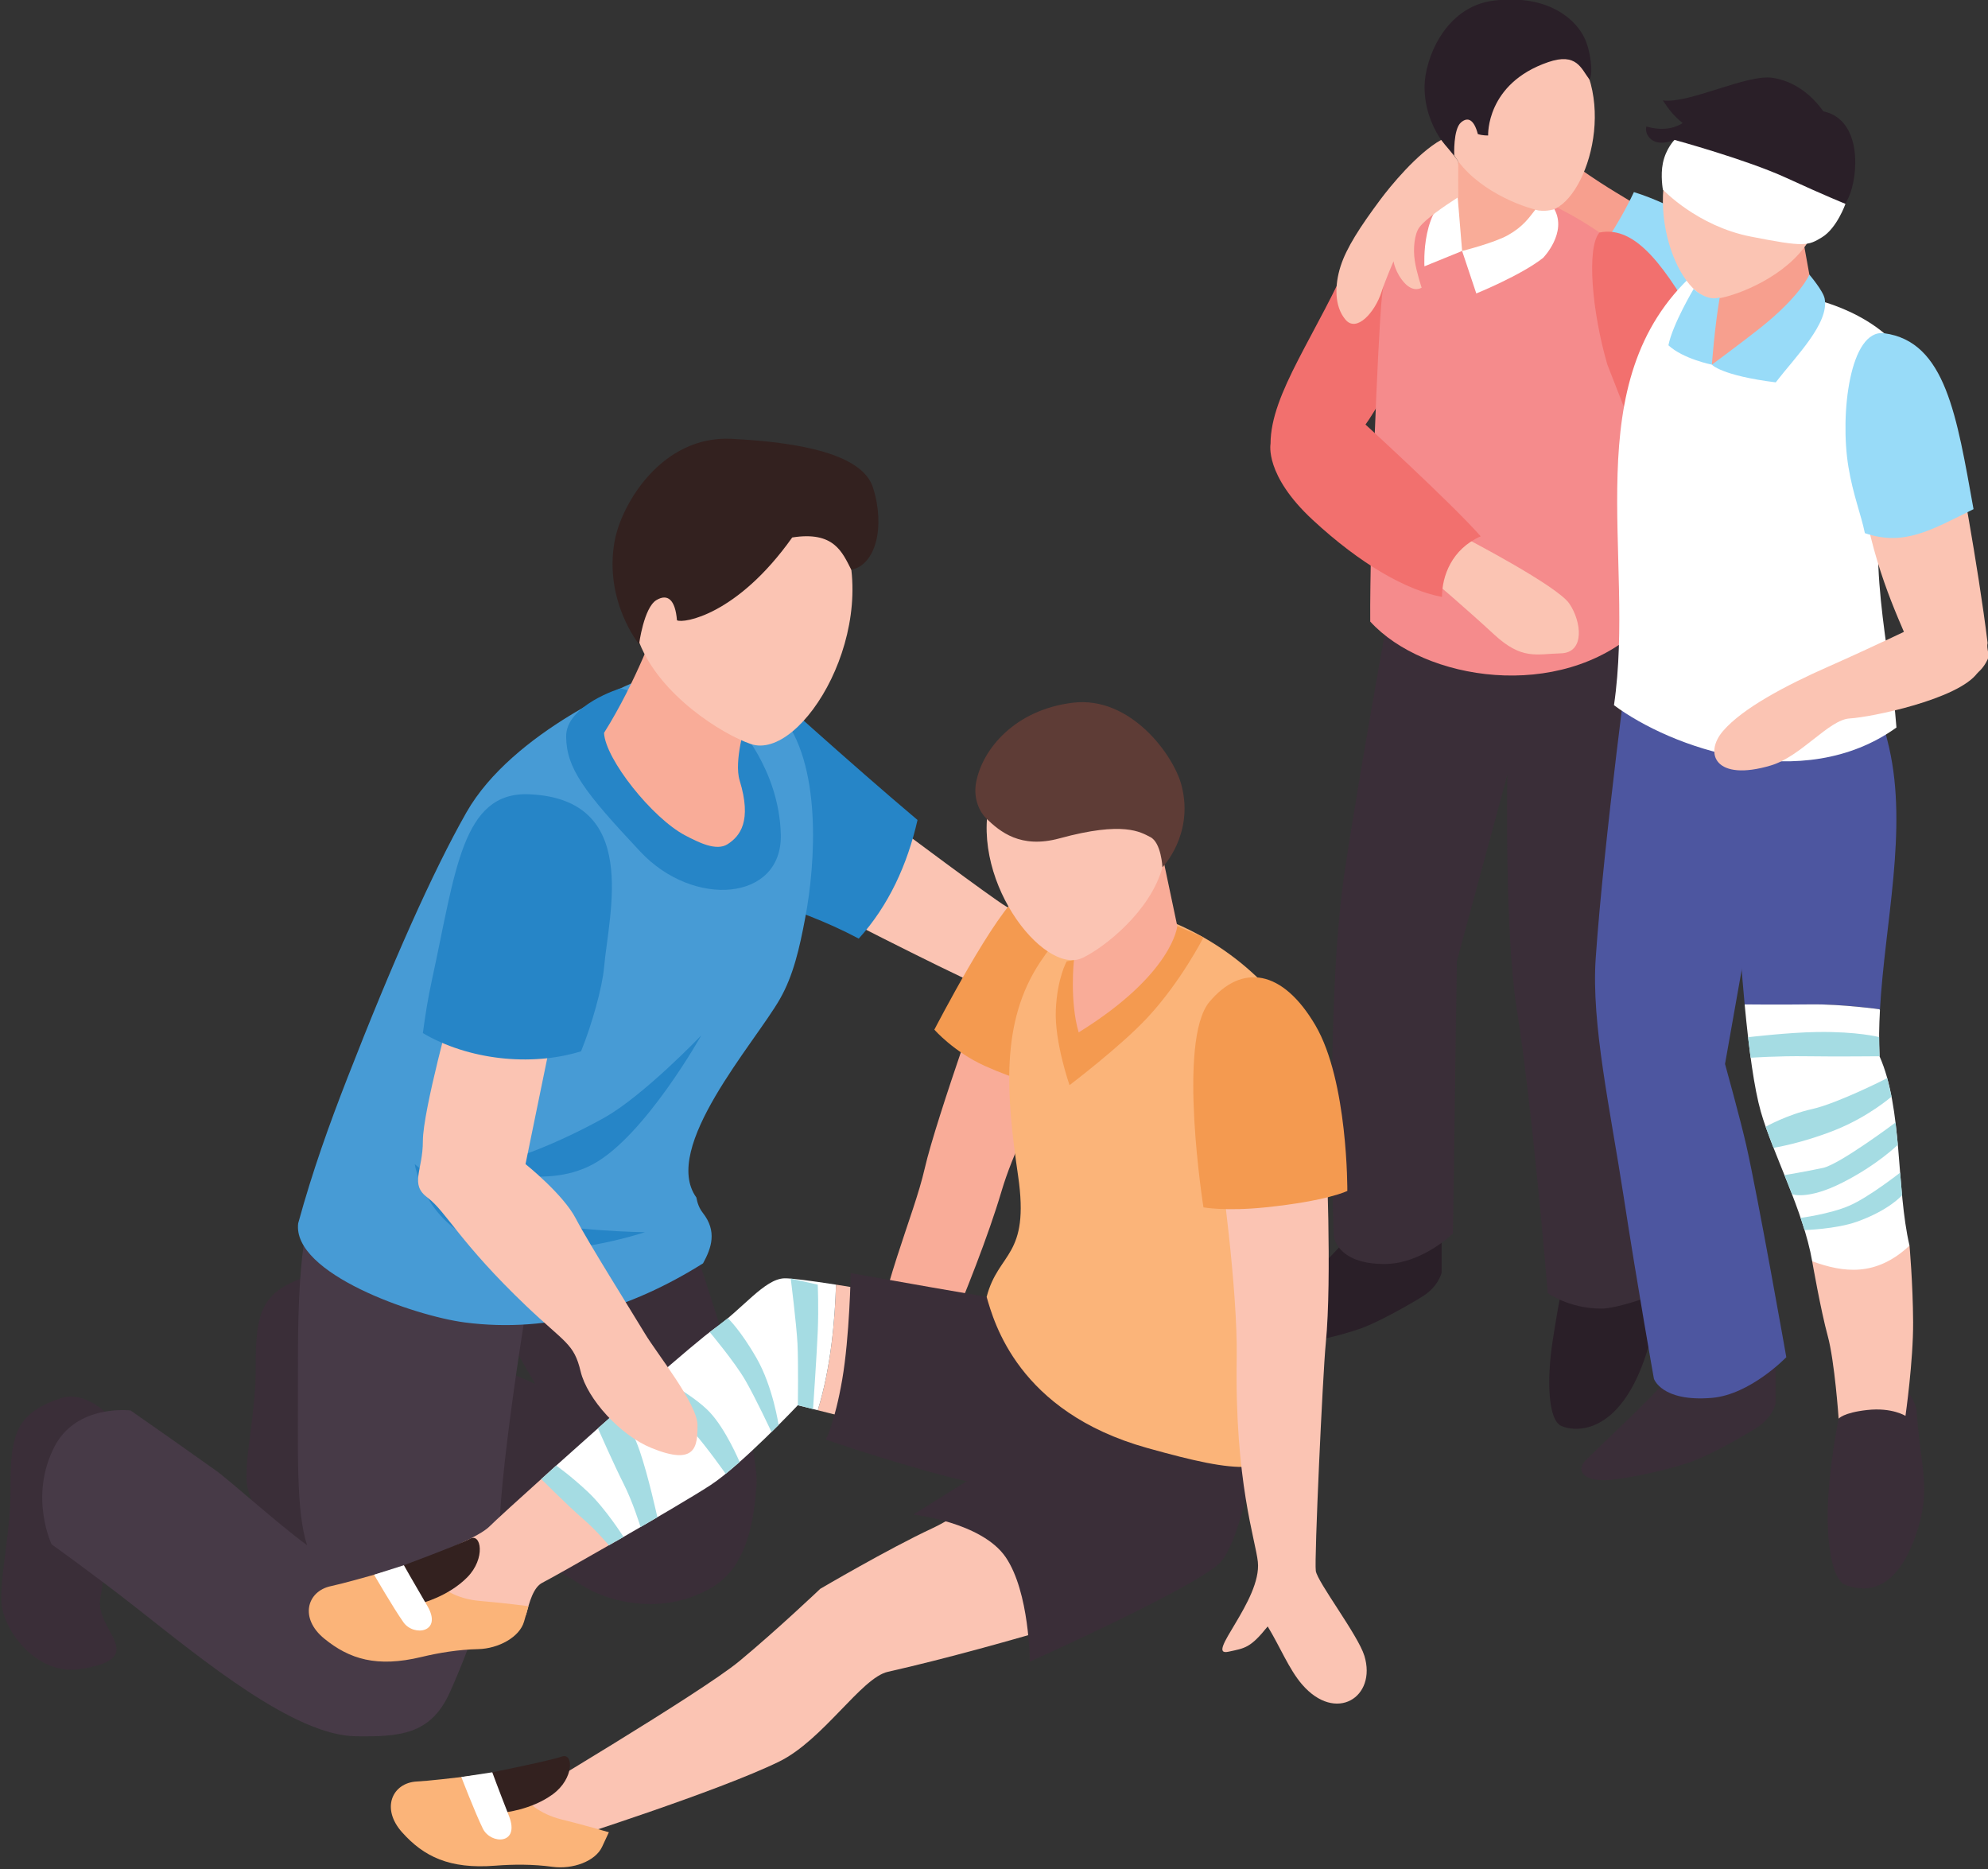 <?xml version="1.0" encoding="UTF-8" standalone="no"?>
<!DOCTYPE svg PUBLIC "-//W3C//DTD SVG 1.1//EN" "http://www.w3.org/Graphics/SVG/1.1/DTD/svg11.dtd">
<svg width="100%" height="100%" viewBox="0 0 602 566" version="1.1" xmlns="http://www.w3.org/2000/svg" xmlns:xlink="http://www.w3.org/1999/xlink" xml:space="preserve" xmlns:serif="http://www.serif.com/" style="fill-rule:evenodd;clip-rule:evenodd;stroke-linejoin:round;stroke-miterlimit:2;">
    <rect x="0" y="0" width="602" height="566" fill="#333333" stroke="none"/>
    <g transform="matrix(1,0,0,1,-1080.02,-257.095)">
        <g transform="matrix(1.014,0,0,1.018,-26.222,-19.642)">
            <g transform="matrix(2.554,0,0,2.554,790.9,-52.283)">
                <g transform="matrix(1.973,0,0,1.964,25.869,19.292)">
                    <path d="M139.963,64.733C139.263,64.243 137.724,63.751 136.649,63.09C136.156,64.768 135.424,65.878 134.798,67.513L142.086,70.171L143.777,67.182C142.583,66.387 141.993,66.154 139.963,64.733Z" style="fill:rgb(247,159,142);fill-rule:nonzero;"/>
                </g>
                <g transform="matrix(1.973,0,0,1.964,25.869,19.292)">
                    <path d="M149.11,69.488C148.483,68.667 145.703,66.939 143.27,66.185C142.247,68.359 141.155,69.712 140.653,70.638L148.231,75.986L150.699,72.575C150.699,72.575 150.058,70.729 149.11,69.488Z" style="fill:rgb(152,219,248);fill-rule:nonzero;"/>
                </g>
                <g transform="matrix(1.973,0,0,1.964,25.869,19.292)">
                    <path d="M126.88,80.62C130.85,75.647 132.025,65.986 132.025,65.986L131.332,65.02C131.332,65.02 128.664,64.867 126.583,69.74C124.5,74.613 121.735,78.096 121.735,81.112C123.368,81.884 124.266,83.718 126.88,80.62Z" style="fill:rgb(242,112,110);fill-rule:nonzero;"/>
                </g>
                <g transform="matrix(1.973,0,0,1.964,25.869,19.292)">
                    <path d="M125.985,128.559C125.985,128.559 125.017,129.612 123.724,130.873C122.527,132.04 122.156,132.375 121.045,133.459C120.397,134.092 120.931,134.674 122.167,134.627C123.254,134.585 125.715,134.056 127.092,133.562C128.07,133.21 129.863,132.219 130.779,131.64C131.695,131.06 131.874,130.256 131.874,130.256L131.874,128.309L125.985,128.559Z" style="fill:rgb(42,31,40);fill-rule:nonzero;"/>
                </g>
                <g transform="matrix(1.973,0,0,1.964,25.869,19.292)">
                    <path d="M139.258,129.822C139.258,129.822 138.84,131.786 138.459,134.267C138.077,136.748 138.214,138.985 138.95,139.334C139.686,139.684 141.86,139.862 143.435,136.519C145.01,133.176 144.602,129.745 144.602,129.745L139.258,129.822Z" style="fill:rgb(42,31,40);fill-rule:nonzero;"/>
                </g>
                <g transform="matrix(1.973,0,0,1.964,25.869,19.292)">
                    <path d="M143.854,96.686C144.312,89.544 140.375,85.79 140.375,85.79C140.688,83.383 129.524,86.751 129.524,86.751C129.524,86.751 127.134,99.69 126.124,106.502C124.976,114.246 125.479,128.069 125.479,128.069C125.479,128.069 125.624,129.752 128.507,129.741C130.72,129.732 132.545,127.932 132.545,127.932L132.775,111.794L135.772,100.731C135.772,100.731 135.597,110.043 136.329,114.639C137.264,120.51 138.165,131.469 138.165,131.469C138.165,131.469 139.429,132.387 141.341,132.387C142.659,132.387 146.234,130.909 146.234,130.909C146.234,130.909 147.496,122.034 144.199,114.617C143.925,108.985 143.644,99.967 143.854,96.686Z" style="fill:rgb(58,46,56);fill-rule:nonzero;"/>
                </g>
                <g transform="matrix(1.973,0,0,1.964,25.869,19.292)">
                    <path d="M143.534,92.129C143.375,90.1 143.74,87.298 143.346,85.665C142.188,80.874 143.943,72.825 143.771,71.533C143.483,69.371 138.581,67.029 138.581,67.029C138.581,67.029 135.103,64.336 131.5,65.753C131.5,65.753 128.789,68.061 128.33,72.459C128.106,74.618 127.608,86.827 127.643,91.649C130.848,95.169 138.867,96.411 143.534,92.129Z" style="fill:rgb(245,139,140);fill-rule:nonzero;"/>
                </g>
                <g transform="matrix(1.973,0,0,1.964,25.869,19.292)">
                    <path d="M133.02,63.511C133.02,63.511 131.898,68.726 133.042,69.694C135.006,69.859 138.298,67.626 138.298,67.626L137.352,62.367L133.02,63.511Z" style="fill:rgb(249,172,152);fill-rule:nonzero;"/>
                </g>
                <g transform="matrix(1.973,0,0,1.964,25.869,19.292)">
                    <path d="M132.556,57.36C133.83,55.737 137.492,54.369 139.878,57.9C142.381,61.603 140.016,67.658 137.824,67.304C136.597,67.106 133.833,65.988 132.622,64.01C131.259,61.785 131.566,58.622 132.556,57.36Z" style="fill:rgb(251,196,179);fill-rule:nonzero;"/>
                </g>
                <g transform="matrix(1.973,0,0,1.964,25.869,19.292)">
                    <path d="M132.799,66.164L133.089,69.676L130.856,70.586C130.856,70.586 130.615,66.888 132.799,66.164Z" style="fill:white;fill-rule:nonzero;"/>
                </g>
                <g transform="matrix(1.973,0,0,1.964,25.869,19.292)">
                    <path d="M137.432,67.222C137.071,67.678 136.729,68.218 135.809,68.737C134.989,69.2 133.089,69.676 133.089,69.676L133.929,72.195C133.929,72.195 136.585,71.118 137.89,70.084C137.89,70.084 139.332,68.603 138.555,67.194C138.524,67.209 137.935,67.394 137.432,67.222Z" style="fill:white;fill-rule:nonzero;"/>
                </g>
                <g transform="matrix(1.973,0,0,1.964,25.869,19.292)">
                    <path d="M140.64,59.517C140.139,58.857 139.878,57.9 138.192,58.478C134.49,59.748 134.631,62.827 134.631,62.827C134.631,62.827 134.296,62.84 134.02,62.743C133.799,61.896 133.436,61.698 133.022,62.055C132.554,62.459 132.622,64.01 132.622,64.01C132.622,64.01 130.854,62.484 130.863,59.931C130.868,58.34 132.046,55.191 134.961,54.831C137.876,54.469 139.656,55.685 140.317,56.998C140.704,57.764 140.869,59.151 140.64,59.517Z" style="fill:rgb(42,31,40);fill-rule:nonzero;"/>
                </g>
                <g transform="matrix(1.973,0,0,1.964,25.869,19.292)">
                    <path d="M145.253,85.528C146.407,86.905 147.904,88.446 150.071,87.787C151.385,87.387 151.791,85.242 151.404,83.921C150.478,80.636 148.845,77.15 147.297,74.425C145.169,70.681 143.424,68.143 141.228,68.582C140.456,69.464 140.779,73.272 141.699,76.422L145.241,85.471L145.253,85.528Z" style="fill:rgb(242,112,110);fill-rule:nonzero;"/>
                </g>
                <g transform="matrix(1.973,0,0,1.964,25.869,19.292)">
                    <path d="M143.22,138.665C144.561,137.358 145.564,136.267 145.564,136.267L151.667,135.267L151.667,138.025C151.667,138.025 151.482,138.859 150.533,139.46C149.583,140.061 147.725,141.088 146.711,141.452C145.284,141.965 142.733,142.513 141.606,142.557C140.325,142.606 139.771,142.003 140.443,141.347C141.595,140.223 141.979,139.875 143.22,138.665Z" style="fill:rgb(58,46,56);fill-rule:nonzero;"/>
                </g>
                <g transform="matrix(1.973,0,0,1.964,25.869,19.292)">
                    <path d="M155.553,138.373L158.825,136.311C158.825,136.311 159.987,137.803 160.025,138.428C160.238,141.883 160.972,143.11 159.911,145.998C158.59,149.593 156.6,149.056 155.806,148.77C155.012,148.484 154.636,146.189 154.788,143.591C154.949,140.819 155.621,137.738 155.553,138.373Z" style="fill:rgb(58,46,56);fill-rule:nonzero;"/>
                </g>
                <g transform="matrix(1.973,0,0,1.964,25.869,19.292)">
                    <path d="M147.976,90.989C145.441,91.743 143.101,92.654 143.101,92.654C143.101,92.654 141.496,104.5 141.005,111.623C140.738,115.495 141.876,120.628 142.649,125.661C143.493,131.15 144.455,136.543 144.455,136.543C144.455,136.543 144.901,137.926 147.88,137.681C150.167,137.492 152.302,135.267 152.302,135.267C152.302,135.267 150.638,125.844 149.936,122.733C149.584,121.175 148.67,117.881 148.67,117.881L150.925,105.138C150.539,98.652 148.492,97.468 147.976,90.989Z" style="fill:rgb(77,86,160);fill-rule:nonzero;"/>
                </g>
                <g transform="matrix(1.973,0,0,1.964,25.869,19.292)">
                    <path d="M153.835,129.579C153.835,129.579 154.347,132.511 154.757,134.006C155.167,135.501 155.404,138.913 155.404,138.913C155.404,138.913 155.672,138.556 157.094,138.399C158.572,138.236 159.364,138.748 159.364,138.748C159.364,138.748 159.832,135.479 159.817,133.176C159.804,130.872 159.603,128.65 159.603,128.65L153.835,129.579Z" style="fill:rgb(251,196,179);fill-rule:nonzero;"/>
                </g>
                <g transform="matrix(1.973,0,0,1.964,25.869,19.292)">
                    <path d="M153.735,114.348C155.604,114.324 157.826,114.639 157.826,114.639L157.851,114.694C158.129,109.562 159.517,104.011 158.391,99.109C156.731,91.878 154.129,92.077 154.129,92.077C154.287,90.862 151.622,91.068 148.846,91.598C148.851,95.188 149.099,106.567 149.833,114.35C149.834,114.35 151.867,114.372 153.735,114.348Z" style="fill:rgb(77,86,160);fill-rule:nonzero;"/>
                </g>
                <g transform="matrix(1.973,0,0,1.964,25.869,19.292)">
                    <path d="M159.603,128.65C158.81,125.256 159.205,120.527 157.826,117.424C157.782,116.533 157.801,115.62 157.851,114.694L157.826,114.639C157.826,114.639 155.604,114.324 153.735,114.348C151.867,114.372 149.834,114.35 149.833,114.35C150.088,117.064 150.403,119.344 150.788,120.699C151.488,123.169 153.32,126.584 153.835,129.579C155.675,130.252 157.613,130.519 159.603,128.65Z" style="fill:white;fill-rule:nonzero;"/>
                </g>
                <g transform="matrix(1.973,0,0,1.964,25.869,19.292)">
                    <path d="M146.836,71.013C147.354,71.229 147.821,72.425 147.821,72.425L153.931,72.537C153.931,72.537 158.897,73.561 160.066,77.408C160.152,78.616 160.01,81.429 159.816,82.694C159.637,82.804 158.476,82.618 158.391,82.865C156.837,87.387 158.503,93.387 158.829,97.932C153.257,101.942 145.451,99.112 142.089,96.609C143.391,87.711 139.77,77.444 146.836,71.013Z" style="fill:white;fill-rule:nonzero;"/>
                </g>
                <g transform="matrix(1.973,0,0,1.964,25.869,19.292)">
                    <path d="M148.507,71.555L153.147,68.184L154.129,73.636C154.129,73.636 153.186,74.764 151.795,75.494C150.632,76.103 149.159,76.021 147.891,76.417C147.357,75.464 148.507,71.555 148.507,71.555Z" style="fill:rgb(247,159,142);fill-rule:nonzero;"/>
                </g>
                <g transform="matrix(1.973,0,0,1.964,25.869,19.292)">
                    <path d="M153.691,62.19C154.717,63.498 155.036,66.777 153.623,69.084C152.367,71.133 149.502,72.293 148.229,72.498C145.958,72.865 143.506,66.589 146.1,62.75C148.574,59.089 152.371,60.507 153.691,62.19Z" style="fill:rgb(251,196,179);fill-rule:nonzero;"/>
                </g>
                <g transform="matrix(1.973,0,0,1.964,25.869,19.292)">
                    <path d="M151.508,59.412C152.813,59.625 153.8,60.423 154.497,61.396C156.812,61.889 156.576,65.224 156.001,66.483C154.891,68.916 153.623,69.084 153.623,69.084C153.623,69.084 153.954,67.756 153.661,67.179C153.411,66.685 152.622,66.6 152.357,67.478C152.064,67.568 151.713,67.541 151.713,67.541L151.979,65.787C151.979,65.787 150.643,66.465 149.126,65.588C147.721,64.775 146.353,65.248 145.864,65.71C145.566,64.964 145.635,63.7 145.676,63.09C144.331,63.63 143.878,62.725 144.008,62.296C144.699,62.499 145.493,62.516 146.162,62.092C145.593,61.645 145.315,61.239 144.986,60.751C146.569,60.954 149.984,59.163 151.508,59.412Z" style="fill:rgb(42,31,40);fill-rule:nonzero;"/>
                </g>
                <g transform="matrix(1.973,0,0,1.964,25.869,19.292)">
                    <path d="M148.358,72.425C148.055,74.155 147.891,76.417 147.891,76.417C147.891,76.417 146.188,76.079 145.315,75.268C145.565,74.015 146.813,71.923 146.813,71.923C146.951,72.078 147.709,72.672 148.358,72.425Z" style="fill:rgb(152,219,248);fill-rule:nonzero;"/>
                </g>
                <g transform="matrix(1.973,0,0,1.964,25.869,19.292)">
                    <path d="M153.668,71.078C153.668,71.078 154.483,72.035 154.574,72.496C154.861,73.961 152.848,75.941 151.675,77.467C148.428,77.057 147.891,76.417 147.891,76.417C147.891,76.417 149.714,75.068 150.743,74.251C153.154,72.336 153.668,71.078 153.668,71.078Z" style="fill:rgb(152,219,248);fill-rule:nonzero;"/>
                </g>
                <g transform="matrix(1.973,0,0,1.964,25.869,19.292)">
                    <path d="M164.232,93.894C164.37,93.596 164.147,93.237 164.232,92.92C163.653,88.193 162.443,81.883 162.443,81.883L156.858,81.883C156.858,81.883 156.236,82.349 157.307,86.645C158.284,90.569 159.686,92.872 160.226,94.683C161.427,95.629 163.497,95.488 164.232,93.894Z" style="fill:rgb(251,196,179);fill-rule:nonzero;"/>
                </g>
                <g transform="matrix(1.973,0,0,1.964,25.869,19.292)">
                    <path d="M158.102,74.555C161.752,75.038 162.403,79.481 163.398,84.984C160.836,86.257 159.253,87.189 156.958,86.408C156.739,85.322 156.256,84.144 155.981,82.468C155.466,79.328 156.078,74.288 158.102,74.555Z" style="fill:rgb(152,219,248);fill-rule:nonzero;"/>
                </g>
                <g transform="matrix(1.973,0,0,1.964,25.869,19.292)">
                    <path d="M150.036,116.295C150.036,116.295 152.418,116.011 154.129,115.986C156.538,115.951 157.802,116.288 157.802,116.288L157.826,117.424C157.826,117.424 155.167,117.45 153.506,117.424C151.846,117.398 150.188,117.512 150.188,117.512L150.036,116.295Z" style="fill:rgb(165,220,227);fill-rule:nonzero;"/>
                </g>
                <g transform="matrix(1.973,0,0,1.964,25.869,19.292)">
                    <path d="M158.281,118.716C158.285,118.729 155.327,120.222 153.835,120.554C152.344,120.886 151.077,121.604 151.077,121.604L151.544,122.853C151.544,122.853 153.208,122.594 155.198,121.799C157.189,121.004 158.537,119.817 158.537,119.817L158.281,118.716Z" style="fill:rgb(165,220,227);fill-rule:nonzero;"/>
                </g>
                <g transform="matrix(1.973,0,0,1.964,25.869,19.292)">
                    <path d="M158.774,121.353C158.774,121.353 155.479,123.823 154.482,124.042C153.486,124.259 152.193,124.471 152.193,124.471L152.639,125.601C152.639,125.601 153.548,125.972 155.634,124.913C157.721,123.854 158.911,122.67 158.911,122.67L158.774,121.353Z" style="fill:rgb(165,220,227);fill-rule:nonzero;"/>
                </g>
                <g transform="matrix(1.973,0,0,1.964,25.869,19.292)">
                    <path d="M159.048,124.325C159.048,124.325 157.191,125.785 156.039,126.283C154.887,126.782 153.151,127.008 153.151,127.008L153.384,127.73C153.384,127.73 155.241,127.676 156.475,127.238C158.406,126.553 159.162,125.664 159.162,125.664L159.048,124.325Z" style="fill:rgb(165,220,227);fill-rule:nonzero;"/>
                </g>
                <g transform="matrix(1.973,0,0,1.964,25.869,19.292)">
                    <path d="M160.456,91.698C160.456,91.698 157.368,93.184 154.812,94.313C152.256,95.442 149.717,96.788 148.556,98.133C147.396,99.479 148.101,101.159 151.381,100.183C153.187,99.646 154.826,97.461 156.063,97.394C157.301,97.326 162.506,96.264 163.636,94.687C163.979,94.313 163.636,92.207 163.636,92.207L160.456,91.698Z" style="fill:rgb(251,196,179);fill-rule:nonzero;"/>
                </g>
                <g transform="matrix(1.973,0,0,1.964,25.869,19.292)">
                    <path d="M145.676,63.09C145.676,63.09 145.166,63.593 144.986,64.471C144.837,65.2 144.986,66.035 144.986,66.035C144.986,66.035 147.008,68.195 150.191,68.822C153.375,69.449 153.579,69.376 154.42,68.862C155.303,68.321 155.808,66.882 155.808,66.882C155.808,66.882 154.669,66.43 152.302,65.341C149.936,64.253 145.676,63.09 145.676,63.09Z" style="fill:white;fill-rule:nonzero;"/>
                </g>
                <g transform="matrix(1.973,0,0,1.964,25.869,19.292)">
                    <path d="M132.862,66.483C132.851,65.827 132.858,65.026 132.862,64.365C132.453,63.786 132.12,63.46 131.846,63.09C130.431,63.876 128.815,65.859 128.242,66.631C127.053,68.229 126.233,69.489 125.885,70.585C125.527,71.715 125.514,72.958 126.174,73.746C126.834,74.535 127.918,73.317 128.309,72.115C128.542,71.395 129.024,70.286 129.024,70.286C129.024,70.286 129.119,70.96 129.673,71.569C130.229,72.177 130.69,71.85 130.69,71.85C130.69,71.85 130.388,70.952 130.283,70.249C130.177,69.546 130.259,68.673 130.556,68.273C130.91,67.796 131.947,67.071 132.862,66.483Z" style="fill:rgb(251,196,179);fill-rule:nonzero;"/>
                </g>
                <g transform="matrix(1.973,0,0,1.964,25.869,19.292)">
                    <path d="M131.387,89.235C131.387,89.235 133.304,90.86 134.972,92.404C136.639,93.948 137.48,93.569 138.936,93.534C140.391,93.5 140.16,91.625 139.437,90.577C138.713,89.528 133.432,86.779 133.432,86.779C133.432,86.779 131.727,87.721 131.387,89.235Z" style="fill:rgb(251,196,179);fill-rule:nonzero;"/>
                </g>
                <g transform="matrix(1.973,0,0,1.964,25.869,19.292)">
                    <path d="M121.735,81.112C121.735,81.112 121.367,82.962 124.226,85.614C127.085,88.266 129.789,89.791 131.896,90.189C131.896,88.94 132.481,87.352 134.19,86.595C132.458,84.619 127.009,79.643 127.009,79.643L121.735,81.112Z" style="fill:rgb(242,112,110);fill-rule:nonzero;"/>
                </g>
            </g>
        </g>
        <g transform="matrix(1.014,0,0,1.018,-26.222,-19.642)">
            <g transform="matrix(3.423,0,0,3.423,-597.633,-1723.97)">
                <g transform="matrix(1.973,0,0,1.964,25.869,19.292)">
                    <path d="M276.517,323.589C276.517,323.589 280.748,326.757 281.394,327.143C282.039,327.527 285.612,328.838 286.619,329.197C287.627,329.557 286.619,332.453 286.619,332.453C286.619,332.453 281.653,331.122 280.926,330.931C280.198,330.738 274.076,327.613 273.691,327.399C273.306,327.186 276.517,323.589 276.517,323.589Z" style="fill:rgb(251,196,179);fill-rule:nonzero;"/>
                </g>
                <g transform="matrix(1.973,0,0,1.964,25.869,19.292)">
                    <path d="M277.491,323.327C274.476,320.786 270.521,317.189 270.521,317.189L268.874,326.414C268.874,326.414 271.971,327.023 274.892,328.575C276.221,327.108 277.044,325.293 277.491,323.327Z" style="fill:rgb(38,133,199);fill-rule:nonzero;"/>
                </g>
                <g transform="matrix(1.973,0,0,1.964,25.869,19.292)">
                    <path d="M270.372,352.759C270.54,350.416 266.946,340.256 266.946,340.256C266.946,340.256 258.032,337.591 258.32,344.353L266.123,357.872C269.283,357.751 270.156,355.778 270.372,352.759Z" style="fill:rgb(58,46,56);fill-rule:nonzero;"/>
                </g>
                <g transform="matrix(1.973,0,0,1.964,25.869,19.292)">
                    <path d="M253.675,351.991C253.675,351.991 261.001,356.15 262.687,357.204C264.373,358.258 267.507,358.542 269.305,356.461C271.102,354.379 264.745,350.056 264.538,349.985C263.113,349.509 257.002,346.447 255.591,346.493C252.341,346.6 253.675,351.991 253.675,351.991Z" style="fill:rgb(58,46,56);fill-rule:nonzero;"/>
                </g>
                <g transform="matrix(1.973,0,0,1.964,25.869,19.292)">
                    <path d="M239.64,348.898C237.69,349.55 237.37,350.404 237.384,352.87C237.395,354.812 236.966,356.475 236.975,357.809C236.983,359.143 238.541,361.191 240.453,360.895C243.654,360.396 241.066,359.188 241.36,357.731C241.653,356.274 241.679,352.158 242.188,351.188C242.695,350.22 240.883,348.483 239.64,348.898Z" style="fill:rgb(58,46,56);fill-rule:nonzero;"/>
                </g>
                <g transform="matrix(1.973,0,0,1.964,25.869,19.292)">
                    <path d="M250.481,343.529C248.533,344.181 248.213,345.035 248.227,347.501C248.237,349.442 247.808,351.105 247.817,352.439C247.826,353.773 249.384,355.822 251.295,355.525C254.497,355.027 251.909,353.819 252.202,352.362C252.496,350.905 252.521,346.789 253.029,345.819C253.538,344.851 251.726,343.114 250.481,343.529Z" style="fill:rgb(58,46,56);fill-rule:nonzero;"/>
                </g>
                <g transform="matrix(1.973,0,0,1.964,25.869,19.292)">
                    <path d="M251.48,338.905C250.144,340.409 250.083,344.32 250.094,348.066C250.103,351.058 249.995,353.944 250.503,355.416C249.12,354.396 247.097,352.558 246.456,352.101C244.655,350.817 242.695,349.451 242.695,349.451C242.695,349.451 240.297,349.147 239.318,351.069C238.197,353.271 239.201,355.372 239.201,355.372C239.201,355.372 241.148,356.767 242.932,358.17C245.911,360.514 249.942,363.834 252.66,363.865C254.558,363.888 255.954,363.809 256.797,361.95C257.661,360.04 258.868,356.814 259.023,354.152C259.251,350.245 260.545,342.725 260.545,342.725C260.545,342.725 253.786,340.613 251.48,338.905Z" style="fill:rgb(71,58,71);fill-rule:nonzero;"/>
                </g>
                <g transform="matrix(1.973,0,0,1.964,25.869,19.292)">
                    <path d="M271.426,318.628C270.863,318.782 265.07,317.189 265.07,317.189C265.07,317.189 259.605,319.358 257.539,323C256.052,325.619 254.26,329.658 252.286,334.727C251.487,336.777 250.747,338.826 250.104,341.172C249.835,343.384 255.224,345.263 257.471,345.556C261.273,346.052 264.838,344.934 268.007,342.942C268.377,342.266 268.639,341.526 267.996,340.707C267.835,340.501 267.755,340.27 267.711,340.028C266.135,337.833 270.295,333.2 271.41,331.24C271.996,330.209 272.268,329.033 272.53,327.633C272.979,325.245 273.285,320.818 271.426,318.628Z" style="fill:rgb(71,155,213);fill-rule:nonzero;"/>
                </g>
                <g transform="matrix(1.973,0,0,1.964,25.869,19.292)">
                    <path d="M259.661,340.93C257.255,340.33 255.258,338.551 255.258,338.551C255.258,338.551 255.706,341.375 258.57,342.142C261.436,342.909 265.438,341.564 265.438,341.564C265.438,341.564 262.069,341.529 259.661,340.93Z" style="fill:rgb(38,133,199);fill-rule:nonzero;"/>
                </g>
                <g transform="matrix(1.973,0,0,1.964,25.869,19.292)">
                    <path d="M257.937,338.551C257.937,338.551 260.864,339.796 263.151,338.551C265.438,337.306 267.928,332.858 267.928,332.858C267.928,332.858 265.378,335.527 263.629,336.505C261.88,337.483 259.066,338.729 257.937,338.551Z" style="fill:rgb(38,133,199);fill-rule:nonzero;"/>
                </g>
                <g transform="matrix(1.973,0,0,1.964,25.869,19.292)">
                    <path d="M264.362,317.501C264.362,317.502 261.933,318.243 261.953,319.645C261.972,321.046 262.737,322.068 265.241,324.736C267.594,327.243 271.512,326.916 271.445,323.98C271.379,321.046 269.444,319.044 269.444,319.044L264.362,317.501Z" style="fill:rgb(38,133,199);fill-rule:nonzero;"/>
                </g>
                <g transform="matrix(1.973,0,0,1.964,25.869,19.292)">
                    <path d="M269.884,319.063L266.018,314.501C266.018,314.501 265.07,317.189 263.629,319.473C263.683,320.635 265.768,323.249 267.217,324.009C267.798,324.313 268.593,324.723 269.096,324.396C269.641,324.043 270.178,323.38 269.626,321.58C269.362,320.72 269.884,319.063 269.884,319.063Z" style="fill:rgb(249,172,152);fill-rule:nonzero;"/>
                </g>
                <g transform="matrix(1.973,0,0,1.964,25.869,19.292)">
                    <path d="M266.36,308.41C265.073,309.567 264.158,312.874 265.194,315.494C266.115,317.822 268.846,319.526 270.114,319.965C272.38,320.748 276.021,314.749 274.048,310.346C272.167,306.146 268.018,306.92 266.36,308.41Z" style="fill:rgb(251,196,179);fill-rule:nonzero;"/>
                </g>
                <g transform="matrix(1.973,0,0,1.964,25.869,19.292)">
                    <path d="M274.563,312.258C274.164,311.483 273.802,310.536 271.95,310.829C269.51,314.273 267.123,314.643 266.854,314.492C266.779,313.575 266.439,313.304 265.945,313.599C265.388,313.933 265.178,315.552 265.178,315.552C265.178,315.552 263.624,313.65 264.094,311.007C264.387,309.359 266.179,306.312 269.264,306.465C272.349,306.619 275.063,307.154 275.525,308.63C276.072,310.377 275.639,312.042 274.563,312.258Z" style="fill:rgb(51,33,31);fill-rule:nonzero;"/>
                </g>
                <g transform="matrix(1.973,0,0,1.964,25.869,19.292)">
                    <path d="M280.792,329.636C280.792,329.636 278.32,336.512 277.811,338.736C277.301,340.961 275.937,343.703 275.169,348.483C274.92,350.035 277.195,349.832 277.195,349.832C277.195,349.832 280.034,343.703 281.201,339.766C282.23,336.291 284.918,332.578 284.918,332.578L280.792,329.636Z" style="fill:rgb(249,172,152);fill-rule:nonzero;"/>
                </g>
                <g transform="matrix(1.973,0,0,1.964,25.869,19.292)">
                    <path d="M259.616,366.877C259.616,366.877 267.932,361.936 269.608,360.544C271.286,359.153 273.189,357.341 273.189,357.341C273.189,357.341 276.204,355.568 278.123,354.673C280.042,353.777 283.146,351.233 283.146,351.233L288.137,357.646C288.137,357.646 281.387,359.836 276.174,361.014C275.008,361.276 273.316,364.032 271.372,364.984C268.69,366.297 261.953,368.439 261.953,368.439L259.616,366.877Z" style="fill:rgb(251,196,179);fill-rule:nonzero;"/>
                </g>
                <g transform="matrix(1.973,0,0,1.964,25.869,19.292)">
                    <path d="M262.934,353.81C262.507,353.14 261.871,352.556 261.281,352.097C259.897,353.341 258.798,354.345 258.561,354.584C258.118,355.029 256.518,355.671 255.074,356.316C256.251,357.847 258.385,358.979 260.177,358.498C260.332,357.925 260.501,357.276 260.901,357.072C261.224,356.908 262.633,356.113 264.163,355.233C263.705,354.802 263.256,354.316 262.934,353.81Z" style="fill:rgb(251,196,179);fill-rule:nonzero;"/>
                </g>
                <g transform="matrix(1.973,0,0,1.964,25.869,19.292)">
                    <path d="M278.495,344.659C278.495,344.659 275.913,344.196 273.886,343.884C273.843,345.411 273.661,347.57 273.079,349.44L276.89,350.403L278.495,344.659Z" style="fill:rgb(251,196,179);fill-rule:nonzero;"/>
                </g>
                <g transform="matrix(1.973,0,0,1.964,25.869,19.292)">
                    <path d="M271.609,343.604C270.722,343.627 269.76,344.96 268.488,345.846C267.652,346.429 263.935,349.712 261.281,352.097C261.871,352.556 262.507,353.14 262.934,353.81C263.256,354.316 263.705,354.802 264.163,355.233C265.822,354.277 267.624,353.221 268.339,352.752C269.712,351.852 272.2,349.218 272.2,349.218L273.079,349.44C273.661,347.57 273.843,345.411 273.886,343.884C272.825,343.72 271.914,343.597 271.609,343.604Z" style="fill:white;fill-rule:nonzero;"/>
                </g>
                <g transform="matrix(1.973,0,0,1.964,25.869,19.292)">
                    <path d="M260.851,352.485C260.851,352.485 262.079,353.713 262.679,354.227C263.278,354.74 263.843,355.417 263.843,355.417L264.491,355.044C264.491,355.044 263.702,353.799 262.934,353.071C262.165,352.343 261.514,351.888 261.514,351.888L260.851,352.485Z" style="fill:rgb(165,220,227);fill-rule:nonzero;"/>
                </g>
                <g transform="matrix(1.973,0,0,1.964,25.869,19.292)">
                    <path d="M263.359,350.24C263.359,350.24 264.077,351.872 264.491,352.686C264.905,353.499 265.244,354.607 265.244,354.607L265.987,354.174C265.987,354.174 265.59,352.349 265.204,351.233C264.819,350.117 264.287,349.419 264.287,349.419L263.359,350.24Z" style="fill:rgb(165,220,227);fill-rule:nonzero;"/>
                </g>
                <g transform="matrix(1.973,0,0,1.964,25.869,19.292)">
                    <path d="M265.162,348.806C265.162,348.806 266.966,349.705 267.584,350.403C268.201,351.102 269.008,352.254 269.008,352.254L269.624,351.729C269.624,351.729 269.015,350.273 268.287,349.51C267.559,348.747 265.987,347.93 265.987,347.93L265.162,348.806Z" style="fill:rgb(165,220,227);fill-rule:nonzero;"/>
                </g>
                <g transform="matrix(1.973,0,0,1.964,25.869,19.292)">
                    <path d="M268.302,345.984C268.302,345.984 269.399,347.292 269.871,348.105C270.342,348.918 271.033,350.403 271.033,350.403L271.348,350.092C271.348,350.092 271.1,348.408 270.378,347.144C269.656,345.879 269.103,345.368 269.103,345.368L268.302,345.984Z" style="fill:rgb(165,220,227);fill-rule:nonzero;"/>
                </g>
                <g transform="matrix(1.973,0,0,1.964,25.869,19.292)">
                    <path d="M271.885,343.617C271.885,343.617 272.14,345.65 272.183,346.492C272.226,347.335 272.2,349.218 272.2,349.218L272.871,349.388C272.871,349.388 273.033,347.035 273.079,345.965C273.124,344.895 273.079,343.884 273.079,343.884L271.885,343.617Z" style="fill:rgb(165,220,227);fill-rule:nonzero;"/>
                </g>
                <g transform="matrix(1.973,0,0,1.964,25.869,19.292)">
                    <path d="M274.537,343.374C274.537,343.374 274.489,346.188 274.16,348.09C273.83,349.992 273.436,350.739 273.436,350.739C273.436,350.739 277.395,352.097 279.887,352.631C282.379,353.164 284.889,353.676 284.889,353.676L286.777,350.363C286.777,350.363 283.289,344.827 282.416,344.726C281.543,344.623 274.537,343.374 274.537,343.374Z" style="fill:rgb(58,46,56);fill-rule:nonzero;"/>
                </g>
                <g transform="matrix(1.973,0,0,1.964,25.869,19.292)">
                    <path d="M288.496,347.058L277.304,354.056C277.304,354.056 280.325,354.39 281.387,355.938C282.447,357.488 282.456,360.563 282.456,360.563C282.456,360.563 289.8,357.275 290.872,356.178C291.944,355.08 292.802,349.459 292.802,349.459L288.496,347.058Z" style="fill:rgb(58,46,56);fill-rule:nonzero;"/>
                </g>
                <g transform="matrix(1.973,0,0,1.964,25.869,19.292)">
                    <path d="M255.556,356.103C255.556,356.103 252.604,356.996 251.547,357.223C250.491,357.448 250.149,358.643 251.261,359.547C252.371,360.451 253.581,360.83 255.547,360.358C256.338,360.168 257.2,360.028 258.061,360.009C258.965,359.988 259.898,359.475 260.092,358.791L260.288,358.107C260.288,358.107 259.099,357.956 258.146,357.877C256.071,357.703 255.556,356.103 255.556,356.103Z" style="fill:rgb(251,180,121);fill-rule:nonzero;"/>
                </g>
                <g transform="matrix(1.973,0,0,1.964,25.869,19.292)">
                    <path d="M254.305,356.474C254.305,356.474 257.217,355.398 257.703,355.127C258.189,354.854 258.411,355.991 257.577,356.835C256.742,357.679 255.558,357.975 255.558,357.975C255.558,357.975 254.976,357.679 254.305,356.474Z" style="fill:rgb(51,33,31);fill-rule:nonzero;"/>
                </g>
                <g transform="matrix(1.973,0,0,1.964,25.869,19.292)">
                    <path d="M253.461,356.717C253.461,356.717 254.307,358.181 254.761,358.824C255.216,359.467 256.506,359.272 255.815,358.096C255.125,356.919 254.779,356.297 254.779,356.297L253.461,356.717Z" style="fill:white;fill-rule:nonzero;"/>
                </g>
                <g transform="matrix(1.973,0,0,1.964,25.869,19.292)">
                    <path d="M259.484,365.388C259.484,365.388 256.428,365.808 255.35,365.865C254.271,365.922 253.746,367.048 254.701,368.115C255.656,369.183 256.792,369.747 258.808,369.59C259.618,369.526 260.491,369.522 261.345,369.639C262.241,369.761 263.243,369.399 263.543,368.755L263.843,368.11C263.843,368.11 262.692,367.774 261.763,367.547C259.743,367.05 259.484,365.388 259.484,365.388Z" style="fill:rgb(251,180,121);fill-rule:nonzero;"/>
                </g>
                <g transform="matrix(1.973,0,0,1.964,25.869,19.292)">
                    <path d="M258.19,365.559C258.19,365.559 261.234,364.954 261.758,364.762C262.28,364.569 262.321,365.727 261.364,366.429C260.407,367.131 259.191,367.237 259.191,367.237C259.191,367.237 258.663,366.854 258.19,365.559Z" style="fill:rgb(51,33,31);fill-rule:nonzero;"/>
                </g>
                <g transform="matrix(1.973,0,0,1.964,25.869,19.292)">
                    <path d="M257.318,365.666C257.318,365.666 257.924,367.244 258.271,367.951C258.62,368.657 259.924,368.668 259.428,367.397C258.931,366.127 258.687,365.458 258.687,365.458L257.318,365.666Z" style="fill:white;fill-rule:nonzero;"/>
                </g>
                <g transform="matrix(1.973,0,0,1.964,25.869,19.292)">
                    <path d="M278.235,332.604C278.235,332.604 279.092,333.582 280.457,334.203C281.822,334.823 282.947,335.072 282.947,335.072C282.947,335.072 286.518,329.038 285.44,327.688C284.362,326.337 283.181,325.896 282.086,326.579C280.991,327.263 278.235,332.604 278.235,332.604Z" style="fill:rgb(244,154,80);fill-rule:nonzero;"/>
                </g>
                <g transform="matrix(1.973,0,0,1.964,25.869,19.292)">
                    <path d="M280.547,344.426C280.869,345.536 281.939,349.51 287.637,351.107C291.806,352.276 293.108,352.326 294.271,350.631C294.271,346.889 295.573,333.692 293.192,330.996C290.722,328.197 287.678,327.476 287.678,327.476C287.678,327.476 285.564,325.624 282.915,329.613C281.143,332.281 281.418,335.49 281.939,339.076C282.462,342.678 281.069,342.416 280.547,344.426Z" style="fill:rgb(251,180,121);fill-rule:nonzero;"/>
                </g>
                <g transform="matrix(1.973,0,0,1.964,25.869,19.292)">
                    <path d="M290.872,338.551C290.872,338.551 291.657,344.059 291.605,347.139C291.514,352.602 292.439,355.175 292.54,356.149C292.716,357.851 290.157,360.358 291.238,360.124C291.974,359.964 292.206,359.964 292.975,359.005C293.521,359.901 293.915,360.897 294.491,361.567C295.986,363.305 297.807,362.13 297.251,360.306C296.972,359.39 295.172,357.042 295.102,356.547C295.031,356.051 295.41,347.832 295.543,346.483C295.828,343.581 295.556,337.788 295.556,337.788L290.872,338.551Z" style="fill:rgb(251,196,179);fill-rule:nonzero;"/>
                </g>
                <g transform="matrix(1.973,0,0,1.964,25.869,19.292)">
                    <path d="M290.135,340.465C290.135,340.465 291.112,340.647 292.876,340.465C295.638,340.179 296.497,339.738 296.497,339.738C296.497,339.738 296.531,334.877 295.084,332.41C293.637,329.943 291.836,329.662 290.399,331.374C288.963,333.086 290.135,340.465 290.135,340.465Z" style="fill:rgb(244,154,80);fill-rule:nonzero;"/>
                </g>
                <g transform="matrix(1.973,0,0,1.964,25.869,19.292)">
                    <path d="M284.67,327.677L284.321,330.135L284.213,330.901C284.213,330.901 283.641,333.058 284.305,333.32C284.909,333.561 286.716,331.945 287.459,331.27C289.019,329.853 289.229,329.216 289.229,329.216L288.313,324.865L284.67,327.677Z" style="fill:rgb(249,172,152);fill-rule:nonzero;"/>
                </g>
                <g transform="matrix(1.973,0,0,1.964,25.869,19.292)">
                    <path d="M286.761,319.861C285.305,318.818 281.92,318.568 280.79,322.091C279.604,325.784 283.046,330.255 284.787,329.428C285.762,328.965 287.793,327.361 288.321,325.419C288.916,323.233 287.892,320.672 286.761,319.861Z" style="fill:rgb(251,196,179);fill-rule:nonzero;"/>
                </g>
                <g transform="matrix(1.973,0,0,1.964,25.869,19.292)">
                    <path d="M280.531,323.26C281.136,323.842 282.043,324.612 283.771,324.14C286.61,323.364 287.357,323.866 287.785,324.083C288.27,324.327 288.321,325.419 288.321,325.419C288.321,325.419 289.72,323.986 289.171,321.816C288.828,320.463 286.911,317.826 284.354,318.14C281.797,318.452 280.355,320.19 280.081,321.667C279.943,322.406 280.258,322.997 280.531,323.26Z" style="fill:rgb(94,60,54);fill-rule:nonzero;"/>
                </g>
                <g transform="matrix(1.973,0,0,1.964,25.869,19.292)">
                    <path d="M284.089,329.58C284.089,329.58 283.668,330.311 283.606,331.735C283.546,333.16 284.213,335.058 284.213,335.058C284.213,335.058 286.468,333.347 287.647,332.082C289.144,330.478 290.135,328.521 290.135,328.521L288.978,328.021C288.978,328.021 288.795,330.136 284.617,332.724C284.211,331.349 284.407,329.528 284.407,329.528L284.089,329.58Z" style="fill:rgb(244,154,80);fill-rule:nonzero;"/>
                </g>
                <g transform="matrix(1.973,0,0,1.964,25.869,19.292)">
                    <path d="M256.941,331.431C256.941,331.431 255.618,336.182 255.618,337.531C255.618,338.847 255.021,339.439 255.829,340.038C256.637,340.638 257.277,342.054 260.198,344.837C261.91,346.468 262.299,346.483 262.593,347.72C262.887,348.95 264.346,350.545 265.718,351.107C267.692,351.916 267.763,351.045 267.763,350.104C267.763,349.162 265.964,346.929 265.438,346.051C264.911,345.172 262.938,342.031 262.379,340.956C261.821,339.881 260.157,338.551 260.157,338.551L261.696,331.045L256.941,331.431Z" style="fill:rgb(251,196,179);fill-rule:nonzero;"/>
                </g>
                <g transform="matrix(1.973,0,0,1.964,25.869,19.292)">
                    <path d="M262.612,333.561C263.09,332.391 263.553,330.726 263.629,329.859C263.839,327.458 265.252,322.405 260.325,322.19C257.342,322.061 257.069,325.59 256.021,330.393C255.84,331.219 255.718,331.998 255.618,332.756C257.599,333.925 260.367,334.256 262.612,333.561Z" style="fill:rgb(38,133,199);fill-rule:nonzero;"/>
                </g>
            </g>
        </g>
    </g>
</svg>
